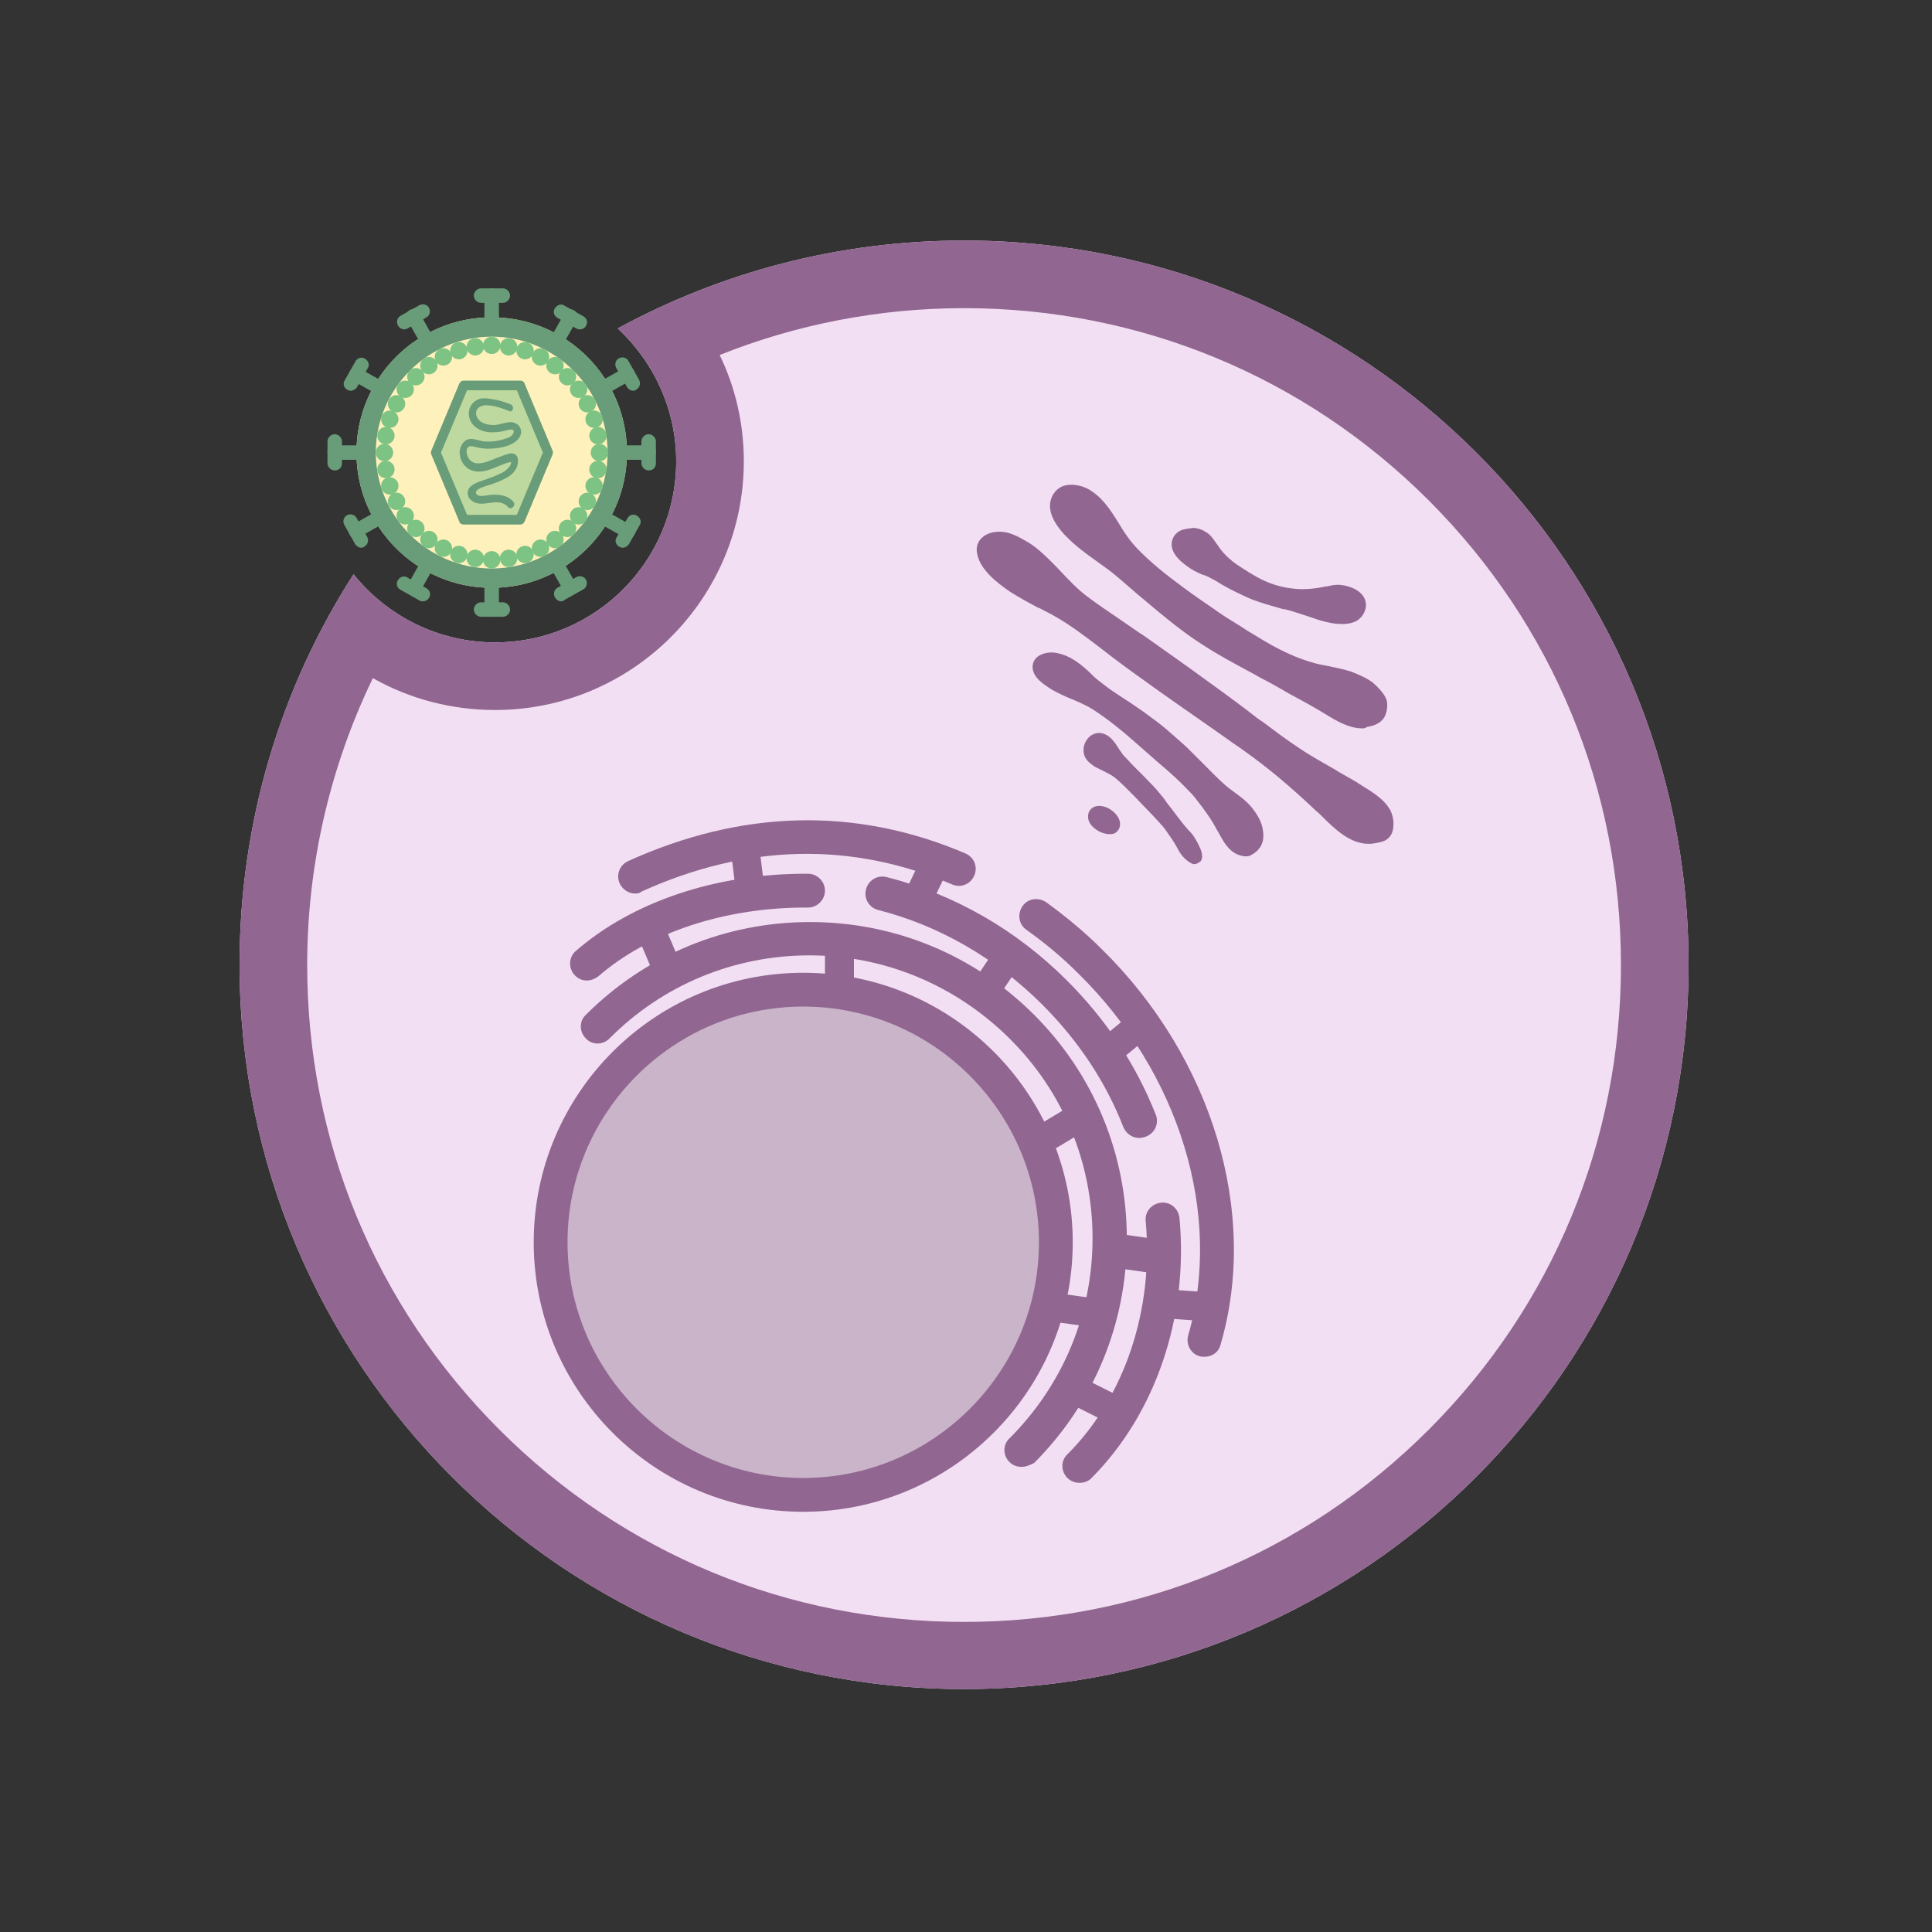 <svg xmlns="http://www.w3.org/2000/svg" viewBox="0 0 400 400">
  <rect x="0" y="0" width="400" height="400" fill="#333333" stroke="none"/>
  <style>.st1{fill:#916691}.st3{fill:#699c78}.st4{fill:#7dc383}</style>
  <g id="cytoplasm">
    <path fill="#f3dff4" d="M199.6 49.8c-26 0-50.4 6.6-71.7 18.2 7.4 6.9 12.1 16.7 12.1 27.5 0 20.7-16.8 37.5-37.5 37.5-11.8 0-22.4-5.5-29.3-14.1-15 23.3-23.6 51.1-23.6 80.8 0 82.8 67.2 150 150 150s150-67.2 150-150-67.2-149.9-150-149.9z" />
  </g>
  <g id="plasma_membrane">
    <path class="st1" d="M199.6 63.8c36.3 0 70.5 14.1 96.2 39.8 25.7 25.7 39.8 59.8 39.8 96.2s-14.1 70.5-39.8 96.2c-25.7 25.7-59.8 39.8-96.2 39.8s-70.5-14.1-96.2-39.8c-25.7-25.7-39.8-59.8-39.8-96.2 0-20.7 4.7-41 13.6-59.4 7.6 4.3 16.3 6.6 25.3 6.6 28.4 0 51.5-23.1 51.5-51.5 0-7.7-1.7-15.2-5-22 16-6.4 33.2-9.7 50.6-9.7m0-14c-26 0-50.4 6.6-71.7 18.2 7.4 6.9 12.1 16.7 12.1 27.5 0 20.7-16.8 37.5-37.5 37.5-11.8 0-22.4-5.5-29.3-14.1-15 23.3-23.6 51.1-23.6 80.8 0 82.8 67.2 150 150 150s150-67.2 150-150-67.2-149.9-150-149.9z" />
  </g>
  <g id="virus">
    <g>
      <circle cx="101.8" cy="93.7" r="28" fill="#fff1bc" />
    </g>
    <path class="st3" d="M101.8 69.7c13.2 0 24 10.8 24 24s-10.8 24-24 24-24-10.8-24-24 10.8-24 24-24m0-4c-15.5 0-28 12.5-28 28s12.5 28 28 28 28-12.5 28-28-12.5-28-28-28z" />
    <g>
      <g>
        <path class="st3" d="M101.8 67.2c-.8 0-1.5-.7-1.5-1.5v-4.5c0-.8.7-1.5 1.5-1.5s1.5.7 1.5 1.5v4.5c0 .8-.6 1.5-1.5 1.5z" />
        <path class="st3" d="M104.1 62.7h-4.5c-.8 0-1.5-.7-1.5-1.5s.7-1.5 1.5-1.5h4.5c.8 0 1.5.7 1.5 1.5s-.7 1.5-1.5 1.5z" />
      </g>
      <g>
        <path class="st3" d="M87.8 70.9c-.5 0-1-.3-1.3-.8l-2.2-3.9c-.4-.7-.2-1.6.5-2 .7-.4 1.6-.2 2 .5l2.2 3.9c.4.7.2 1.6-.5 2-.2.3-.4.3-.7.3z" />
        <path class="st3" d="M83.7 68.2c-.5 0-1-.3-1.3-.8-.4-.7-.2-1.6.5-2l3.9-2.2c.7-.4 1.6-.2 2 .5.4.7.2 1.6-.5 2L84.4 68c-.2.1-.5.2-.7.2z" />
      </g>
      <g>
        <path class="st3" d="M77.6 81.2c-.3 0-.5-.1-.7-.2L73 78.8c-.7-.4-1-1.3-.5-2 .4-.7 1.3-1 2-.5l3.9 2.2c.7.4 1 1.3.5 2-.3.4-.8.7-1.3.7z" />
        <path class="st3" d="M72.6 80.9c-.3 0-.5-.1-.7-.2-.7-.4-1-1.3-.5-2l2.2-3.9c.4-.7 1.3-1 2-.5.7.4 1 1.3.5 2l-2.2 3.9c-.3.4-.8.7-1.3.7z" />
      </g>
      <g>
        <path class="st3" d="M73.8 95.2h-4.5c-.8 0-1.5-.7-1.5-1.5s.7-1.5 1.5-1.5h4.5c.8 0 1.5.7 1.5 1.5s-.6 1.5-1.5 1.5z" />
        <path class="st3" d="M69.3 97.4c-.8 0-1.5-.7-1.5-1.5v-4.5c0-.8.7-1.5 1.5-1.5s1.5.7 1.5 1.5v4.5c0 .9-.6 1.5-1.5 1.5z" />
      </g>
      <g>
        <path class="st3" d="M73.7 111.5c-.5 0-1-.3-1.3-.8-.4-.7-.2-1.6.5-2l3.9-2.2c.7-.4 1.6-.2 2 .5.4.7.2 1.6-.5 2l-3.9 2.2c-.2.2-.4.3-.7.3z" />
        <path class="st3" d="M74.8 113.4c-.5 0-1-.3-1.3-.8l-2.2-3.9c-.4-.7-.2-1.6.5-2 .7-.4 1.6-.2 2 .5l2.2 3.9c.4.7.2 1.6-.5 2-.2.2-.4.3-.7.3z" />
      </g>
      <g>
        <path class="st3" d="M85.6 123.3c-.3 0-.5-.1-.7-.2-.7-.4-1-1.3-.5-2l2.2-3.9c.4-.7 1.3-1 2-.5.7.4 1 1.3.5 2l-2.2 3.9c-.3.5-.8.7-1.3.7z" />
        <path class="st3" d="M87.5 124.5c-.3 0-.5-.1-.7-.2l-3.9-2.2c-.7-.4-1-1.3-.5-2 .4-.7 1.3-1 2-.5l3.9 2.2c.7.4 1 1.3.5 2-.2.4-.7.7-1.3.7z" />
      </g>
      <g>
        <path class="st3" d="M101.8 127.7c-.8 0-1.5-.7-1.5-1.5v-4.5c0-.8.7-1.5 1.5-1.5s1.5.7 1.5 1.5v4.5c0 .8-.6 1.5-1.5 1.5z" />
        <path class="st3" d="M104.1 127.7h-4.5c-.8 0-1.5-.7-1.5-1.5s.7-1.5 1.5-1.5h4.5c.8 0 1.5.7 1.5 1.5s-.7 1.5-1.5 1.5z" />
      </g>
      <g>
        <path class="st3" d="M118.1 123.3c-.5 0-1-.3-1.3-.8l-2.2-3.9c-.4-.7-.2-1.6.5-2 .7-.4 1.6-.2 2 .5l2.2 3.9c.4.7.2 1.6-.5 2-.2.3-.4.3-.7.3z" />
        <path class="st3" d="M116.2 124.5c-.5 0-1-.3-1.3-.8-.4-.7-.2-1.6.5-2l3.9-2.2c.7-.4 1.6-.2 2 .5.4.7.2 1.6-.5 2l-3.9 2.2c-.2.2-.5.3-.7.3z" />
      </g>
      <g>
        <path class="st3" d="M130 111.5c-.3 0-.5-.1-.7-.2l-3.9-2.2c-.7-.4-1-1.3-.5-2 .4-.7 1.3-1 2-.5l3.9 2.2c.7.4 1 1.3.5 2-.3.4-.8.7-1.3.7z" />
        <path class="st3" d="M128.9 113.4c-.3 0-.5-.1-.7-.2-.7-.4-1-1.3-.5-2l2.2-3.9c.4-.7 1.3-1 2-.5.7.4 1 1.3.5 2l-2.2 3.9c-.3.4-.8.7-1.3.7z" />
      </g>
      <g>
        <path class="st3" d="M134.3 95.2h-4.5c-.8 0-1.5-.7-1.5-1.5s.7-1.5 1.5-1.5h4.5c.8 0 1.5.7 1.5 1.5s-.6 1.5-1.5 1.5z" />
        <path class="st3" d="M134.3 97.4c-.8 0-1.5-.7-1.5-1.5v-4.5c0-.8.7-1.5 1.5-1.5s1.5.7 1.5 1.5v4.5c0 .9-.6 1.5-1.5 1.5z" />
      </g>
      <g>
        <path class="st3" d="M126.1 81.2c-.5 0-1-.3-1.3-.8-.4-.7-.2-1.6.5-2l3.9-2.2c.7-.4 1.6-.2 2 .5.4.7.2 1.6-.5 2l-3.9 2.2c-.2.2-.4.3-.7.3z" />
        <path class="st3" d="M131.1 80.9c-.5 0-1-.3-1.3-.8l-2.2-3.9c-.4-.7-.2-1.6.5-2 .7-.4 1.6-.2 2 .5l2.2 3.9c.4.7.2 1.6-.5 2-.2.2-.4.3-.7.3z" />
      </g>
      <g>
        <path class="st3" d="M115.9 70.9c-.3 0-.5-.1-.7-.2-.7-.4-1-1.3-.5-2l2.2-3.9c.4-.7 1.3-1 2-.5.7.4 1 1.3.5 2l-2.2 3.9c-.3.5-.8.7-1.3.7z" />
        <path class="st3" d="M120 68.2c-.3 0-.5-.1-.7-.2l-3.9-2.2c-.7-.4-1-1.3-.5-2s1.3-1 2-.5l3.9 2.2c.7.4 1 1.3.5 2-.2.4-.7.7-1.3.7z" />
      </g>
    </g>
    <g>
      <circle class="st4" cx="79.6" cy="93.7" r="1.8" />
      <circle class="st4" cx="79.9" cy="97.2" r="1.8" />
      <circle class="st4" cx="80.7" cy="100.6" r="1.8" />
      <circle class="st4" cx="82.1" cy="103.8" r="1.8" />
      <circle class="st4" cx="83.9" cy="106.8" r="1.8" />
      <circle class="st4" cx="86.1" cy="109.4" r="1.8" />
      <circle class="st4" cx="88.8" cy="111.7" r="1.8" />
      <circle class="st4" cx="91.8" cy="113.5" r="1.8" />
      <circle class="st4" cx="95" cy="114.8" r="1.8" />
      <circle class="st4" cx="98.4" cy="115.6" r="1.8" />
      <circle class="st4" cx="101.8" cy="115.9" r="1.8" />
      <circle class="st4" cx="105.3" cy="115.6" r="1.8" />
      <circle class="st4" cx="108.7" cy="114.8" r="1.8" />
      <circle class="st4" cx="111.9" cy="113.5" r="1.8" />
      <circle class="st4" cx="114.9" cy="111.7" r="1.8" />
      <circle class="st4" cx="117.5" cy="109.4" r="1.8" />
      <circle class="st4" cx="119.8" cy="106.8" r="1.8" />
      <circle class="st4" cx="121.6" cy="103.8" r="1.8" />
      <circle class="st4" cx="123" cy="100.6" r="1.8" />
      <circle class="st4" cx="123.8" cy="97.2" r="1.8" />
      <circle class="st4" cx="124.1" cy="93.7" r="1.8" />
      <circle class="st4" cx="123.8" cy="90.2" r="1.8" />
      <circle class="st4" cx="123" cy="86.8" r="1.8" />
      <circle class="st4" cx="121.6" cy="83.6" r="1.8" />
      <circle class="st4" cx="119.8" cy="80.6" r="1.8" />
      <circle class="st4" cx="117.5" cy="78" r="1.8" />
      <circle class="st4" cx="114.9" cy="75.7" r="1.8" />
      <circle class="st4" cx="111.9" cy="73.9" r="1.8" />
      <circle class="st4" cx="108.7" cy="72.6" r="1.8" />
      <circle class="st4" cx="105.3" cy="71.8" r="1.8" />
      <circle class="st4" cx="101.8" cy="71.5" r="1.8" />
      <circle class="st4" cx="98.4" cy="71.8" r="1.8" />
      <circle class="st4" cx="95" cy="72.6" r="1.8" />
      <circle class="st4" cx="91.8" cy="73.9" r="1.8" />
      <circle class="st4" cx="88.8" cy="75.7" r="1.8" />
      <circle class="st4" cx="86.1" cy="78" r="1.8" />
      <circle class="st4" cx="83.9" cy="80.6" r="1.8" />
      <circle class="st4" cx="82.1" cy="83.6" r="1.8" />
      <circle class="st4" cx="80.7" cy="86.8" r="1.8" />
      <circle class="st4" cx="79.9" cy="90.2" r="1.8" />
    </g>
    <path opacity=".5" fill="#7dc383" d="M107.7 79.8H96l-5.8 13.9 5.8 13.9h11.7l5.8-13.9z" />
    <path class="st3" d="M107.7 108.6H96c-.4 0-.8-.2-.9-.6l-5.8-13.9c-.1-.2-.1-.5 0-.8l5.8-13.9c.2-.4.5-.6.9-.6h11.7c.4 0 .8.2.9.6l5.8 13.9c.1.2.1.5 0 .8l-5.8 13.9c-.2.4-.5.6-.9.6zm-11-2H107l5.4-12.9-5.4-12.9H96.7l-5.4 12.9 5.4 12.9z" />
    <path class="st3" d="M105.7 83.7c-1.3-.5-2.6-.9-4-1.1-1.2-.2-2.4-.3-3.4.5-1.6 1.2-1.6 3.5-.3 4.9 1.7 1.8 4.3 1.7 6.5 1.2.3-.1 1.6-.5 1.8-.1.2.4-.2 1-.5 1.2-.3.2-.7.4-1.1.5-1.4.5-2.9.7-4.4.6-1.1-.1-2.4-.8-3.5-.4-.9.3-1.4 1.3-1.6 2.2-.2 1.8.8 3.6 2.5 4.2 2.4.9 5.1-.9 7.4-1.6.1 0 .3-.1.4-.1.4-.1.5-.1.3-.1.1.3-.2.9-.4 1.1-.4.5-.9.9-1.5 1.2-1.4.7-2.8 1.2-4.3 1.7-.9.3-1.9.7-2.5 1.5-.5.9-.3 1.9.5 2.5 2.2 1.9 5.5-1 7.6 1.4.6.7 1.7-.3 1.1-1.1-1.3-1.5-3.3-1.6-5.1-1.4-.7.1-1.5.3-2.1.1-.8-.3-.7-.9-.1-1.3 1-.6 2.2-.8 3.2-1.2 1.9-.7 4.3-1.6 4.9-3.7.2-.7.3-1.8-.4-2.3-.8-.6-2.1.1-3 .4-1.9.6-5.1 2.6-6.6.5-.4-.6-.8-1.8-.2-2.4.5-.5 1.6 0 2.2.1.6.1 1.2.2 1.9.2 2 0 4.9-.4 6.3-2 1.3-1.5.3-3.5-1.6-3.5-1.2 0-2.3.6-3.5.6-1.3 0-3-.4-3.5-1.8-.6-1.5.8-2.4 2.2-2.3 1.5.1 3.1.6 4.5 1.2.8.4 1.2-1 .3-1.4z" />
  </g>
  <g id="ER">
    <path class="st1" d="M211.5,303.7c-0.9,0-1.8-0.3-2.5-1c-1.4-1.4-1.4-3.6,0-4.9c11.1-11.1,17.2-25.8,17.2-41.4 c0-15.7-6.1-30.4-17.2-41.4s-25.8-17.2-41.4-17.2s-30.4,6.1-41.4,17.2c-1.4,1.4-3.6,1.4-4.9,0c-1.4-1.4-1.4-3.6,0-4.9 c12.4-12.4,28.9-19.2,46.4-19.2s34,6.8,46.4,19.2c12.4,12.4,19.2,28.9,19.2,46.4c0,17.5-6.8,34-19.2,46.4 C213.3,303.3,212.4,303.7,211.5,303.7z"/>
	  <path class="st1" d="M223.5,307c-0.9,0-1.8-0.3-2.5-1c-1.4-1.4-1.4-3.6,0-4.9c11.8-11.8,17.9-29.9,16.2-48.3 c-0.2-1.9,1.2-3.6,3.2-3.8c1.9-0.2,3.6,1.2,3.8,3.2c1.9,20.5-5,40.6-18.3,53.9C225.3,306.7,224.4,307,223.5,307z"/>
	  <path class="st1" d="M235.9,235.6c-1.4,0-2.7-0.8-3.3-2.2c-3.7-9.5-9.4-18-16.8-25.4c-9.6-9.6-21.4-16.4-34-19.6 c-1.9-0.5-3-2.4-2.5-4.3c0.5-1.9,2.4-3,4.3-2.5c13.9,3.5,26.8,10.9,37.3,21.4c8.1,8.1,14.3,17.4,18.4,27.8c0.7,1.8-0.2,3.8-2,4.5 C236.8,235.5,236.3,235.6,235.9,235.6z"/>
	  <path class="st1" d="M121.5,203c-1,0-1.9-0.4-2.6-1.2c-1.3-1.5-1.1-3.7,0.3-4.9c11.7-10.2,29-16,47.5-16c0.2,0,0.4,0,0.6,0 c1.9,0,3.5,1.6,3.5,3.5c0,1.9-1.6,3.5-3.5,3.5c0,0,0,0,0,0c-17.1-0.1-32.9,5.1-43.5,14.3C123.1,202.7,122.3,203,121.5,203z"/>
	  <path class="st1" d="M249.4,280.9c-0.3,0-0.7,0-1-0.1c-1.9-0.5-2.9-2.5-2.4-4.3c7.2-24.9-1.7-54.3-22.8-75c-3.3-3.3-6.9-6.3-10.7-9 c-1.6-1.1-1.9-3.3-0.8-4.9c1.1-1.6,3.3-1.9,4.9-0.8c4,2.9,7.9,6.1,11.5,9.7c22.9,22.5,32.6,54.6,24.6,81.9 C252.3,280,250.9,280.9,249.4,280.9z"/>
	  <path class="st1" d="M131.5,185c-1.3,0-2.6-0.8-3.2-2.1c-0.8-1.8,0-3.8,1.7-4.6c23.6-10.7,47.2-11.3,69.9-1.6 c1.8,0.8,2.6,2.8,1.8,4.6s-2.8,2.6-4.6,1.8c-20.8-8.9-42.5-8.4-64.3,1.5C132.5,184.9,132,185,131.5,185z"/>
	  <path class="st1" d="M155.5,188.3c-1.5,0-2.8-1.1-3-2.6l-1.3-10.5c-0.2-1.6,1-3.1,2.6-3.3c1.6-0.2,3.1,1,3.3,2.6l1.3,10.5 c0.2,1.6-1,3.1-2.6,3.3C155.8,188.3,155.6,188.3,155.5,188.3z"/>
	  <path class="st1" d="M138.5,204.3c-1.2,0-2.3-0.7-2.8-1.8l-3.9-9.2c-0.7-1.5,0.1-3.3,1.6-3.9c1.5-0.7,3.3,0.1,3.9,1.6l3.9,9.2 c0.7,1.5-0.1,3.3-1.6,3.9C139.3,204.2,138.9,204.3,138.5,204.3z"/>
	  <path class="st1" d="M189.6,190c-0.4,0-0.9-0.1-1.3-0.3c-1.5-0.7-2.1-2.5-1.4-4l3.8-7.9c0.7-1.5,2.5-2.1,4-1.4s2.1,2.5,1.4,4 l-3.8,7.9C191.8,189.3,190.7,190,189.6,190z"/>
    <path class="st1" d="M204.4,207.4c-0.6,0-1.2-0.2-1.7-0.5c-1.4-0.9-1.7-2.8-0.8-4.2l4.1-6.1c0.9-1.4,2.8-1.7,4.2-0.8 c1.4,0.9,1.7,2.8,0.8,4.2l-4.1,6.1C206.3,206.9,205.4,207.4,204.4,207.4z"/>
	  <path class="st1" d="M229.3,220.8c-0.9,0-1.7-0.4-2.3-1.1c-1.1-1.3-0.9-3.2,0.4-4.2l6.8-5.6c1.3-1.1,3.2-0.9,4.2,0.4 c1.1,1.3,0.9,3.2-0.4,4.2l-6.8,5.6C230.6,220.6,229.9,220.8,229.3,220.8z"/>
	  <path class="st1" d="M173.8,206.9c-1.7,0-3-1.3-3-3v-7.8c0-1.7,1.3-3,3-3s3,1.3,3,3v7.8C176.8,205.6,175.5,206.9,173.8,206.9z"/>
	  <path class="st1" d="M230,294.5c-0.5,0-0.9-0.1-1.3-0.3l-7.8-3.9c-1.5-0.7-2.1-2.5-1.3-4c0.7-1.5,2.5-2.1,4-1.3l7.8,3.9 c1.5,0.7,2.1,2.5,1.3,4C232.2,293.9,231.1,294.5,230,294.5z"/>
	  <path class="st1" d="M239.2,263.6c-0.2,0-0.3,0-0.5,0l-9.1-1.3c-1.9-0.3-3.2-2-3-4c0.3-1.9,2-3.3,4-3l9.1,1.3c1.9,0.3,3.2,2,3,4 C242.4,262.4,240.9,263.6,239.2,263.6z"/>
	  <path class="st1" d="M227.4,274.9c-0.1,0-0.3,0-0.4,0l-9.2-1.3c-1.6-0.2-2.8-1.8-2.5-3.4s1.8-2.8,3.4-2.5l9.2,1.3 c1.6,0.2,2.8,1.8,2.5,3.4C230.2,273.8,228.9,274.9,227.4,274.9z"/>
	  <path class="st1" d="M217,238.3c-1,0-2-0.5-2.6-1.5c-0.9-1.4-0.4-3.3,1-4.1l6.5-3.9c1.4-0.9,3.3-0.4,4.1,1s0.4,3.3-1,4.1l-6.5,3.9 C218,238.2,217.5,238.3,217,238.3z"/>
	  <path class="st1" d="M250.6,273.6c-0.1,0-0.1,0-0.2,0l-9.8-0.7c-1.7-0.1-2.9-1.5-2.8-3.2c0.1-1.7,1.6-2.9,3.2-2.8l9.8,0.7 c1.7,0.1,2.9,1.5,2.8,3.2C253.5,272.4,252.2,273.6,250.6,273.6z"/>
  </g>
  <g id="nucleus" >
    <circle fill="#cab4ca" cx="166.3" cy="257.2" r="52.3" />
    <path class="st1" d="M166.3,313c-30.8,0-55.8-25-55.8-55.8s25-55.8,55.8-55.8s55.8,25,55.8,55.8S197,313,166.3,313z M166.3,208.4 c-26.9,0-48.8,21.9-48.8,48.8c0,26.9,21.9,48.8,48.8,48.8s48.8-21.9,48.8-48.8C215.1,230.3,193.2,208.4,166.3,208.4z" />
  </g>
  <g id="golgi">
    <path id="golgi_1_" class="st1" d="M245.1,115.8c0.8,0.7,1.7,1.3,2.6,1.8c1,0.5,2,0.9,2.9,1.3c1,0.5,1.9,1,2.9,1.5c2,1,4,2.1,6,2.9
		c2.7,1.1,5.6,1.8,8.4,2.6c2.3,0.7,4.6,1.5,7,2.1c1.5,0.4,3.4,0.7,4.9,0.1c1.4-0.5,2.1-2,2-3c-0.1-1-0.8-1.8-1.9-2.3
		c-0.8-0.4-1.7-0.7-2.6-0.7c-0.9,0-1.8,0.2-2.7,0.3c-2.1,0.5-4.4,0.7-6.7,0.5c-2.2-0.2-4.4-0.7-6.5-1.7c-2.1-1-4-2.2-5.9-3.5
		c-1.5-1-2.7-2.2-3.7-3.5c-0.9-1.1-1.5-2.6-2.9-3.3c-0.5-0.3-1.4-0.6-2-0.6c-0.7,0-1.6,0.1-2.2,0.4c-1,0.4-1.8,1.7-1.2,3
		C243.8,114.4,244.4,115.1,245.1,115.8z M280.7,128L280.7,128c-0.2,0.2-0.5,0.3-0.7,0.4c-1.3,0.5-2.9,0.5-5.1-0.1
		c-1.4-0.4-2.8-0.8-4.2-1.2c-0.9-0.3-1.9-0.6-2.8-0.9c-0.7-0.2-1.3-0.4-2-0.5c-2.1-0.6-4.4-1.2-6.5-2c-2.1-0.9-4.2-1.9-6.1-2.9
		c-0.3-0.2-0.7-0.4-1-0.6c-0.6-0.3-1.2-0.7-1.9-1c-0.4-0.2-0.8-0.3-1.2-0.5c-0.6-0.2-1.2-0.5-1.7-0.8c-1-0.6-1.9-1.2-2.6-1.8
		c-0.8-0.7-1.4-1.5-1.7-2.2c-0.7-1.6,0.3-3,1.4-3.5c0.7-0.3,1.8-0.4,2.4-0.4c0.7,0,1.6,0.3,2.2,0.6c1,0.6,1.7,1.5,2.3,2.4
		c0.2,0.3,0.5,0.7,0.7,1c1,1.3,2.2,2.5,3.6,3.4c1.8,1.2,3.7,2.5,5.8,3.4c1.9,0.9,4,1.4,6.4,1.7c2,0.2,4.2,0,6.6-0.5l0.2,0
		c0.8-0.2,1.7-0.4,2.6-0.3c0.9,0,1.7,0.3,2.7,0.8c1.2,0.6,2,1.6,2.1,2.6C282.2,125.9,281.8,127.2,280.7,128z M244.5,111.2
		c-0.6,0.5-1.1,1.4-0.7,2.4c0.3,0.6,0.8,1.3,1.5,2c0.7,0.6,1.5,1.2,2.5,1.7c0.5,0.3,1.1,0.5,1.7,0.8c0.4,0.2,0.8,0.3,1.2,0.5
		c0.6,0.3,1.3,0.6,1.9,1c0.3,0.2,0.7,0.4,1,0.5c1.9,1,3.9,2.1,6,2.9c2.1,0.8,4.3,1.4,6.4,2c0.7,0.2,1.4,0.4,2,0.6
		c0.9,0.3,1.9,0.6,2.8,0.9c1.3,0.4,2.7,0.9,4.1,1.2c2,0.5,3.6,0.5,4.7,0.1c0.2-0.1,0.4-0.2,0.6-0.3c0.9-0.6,1.2-1.6,1.2-2.3
		c-0.1-0.8-0.7-1.6-1.7-2.1c-0.9-0.4-1.7-0.7-2.5-0.7c-0.8,0-1.6,0.1-2.4,0.3l-0.2,0c-2.5,0.5-4.7,0.7-6.8,0.5
		c-2.4-0.2-4.6-0.8-6.6-1.7c-2.2-1-4.1-2.3-5.9-3.5c-1.4-1-2.7-2.2-3.8-3.5c-0.3-0.3-0.5-0.7-0.7-1c-0.6-0.8-1.1-1.7-2-2.2
		c-0.5-0.3-1.3-0.5-1.9-0.5c-0.9,0-1.6,0.2-2.1,0.4C244.8,111,244.6,111.1,244.5,111.2z M209.5,121.7c1.8,1.2,3.8,2.3,5.7,3.3
		c1.2,0.6,2.3,1.2,3.5,1.8c3.6,2,6.9,4.6,10.1,7.1c2.9,2.2,5.8,4.4,8.8,6.5c4.4,3.1,8.8,6.2,13.2,9.3c1.2,0.9,2.5,1.7,3.7,2.6
		c1.2,0.8,2.5,1.7,3.7,2.6c5.3,3.7,10.2,8,14.8,12.4c2.8,2.7,6.4,6.8,10.6,6.6c0.8-0.1,2.2-0.2,2.9-0.7c1-0.7,1.1-1.8,1-3
		c0-0.8-0.2-1.5-0.6-2.2c-0.9-1.5-2.5-2.6-4-3.6c-0.8-0.5-1.6-1-2.5-1.5c-4-2.4-8.1-4.5-12-7.1c-2.6-1.7-5.1-3.6-7.6-5.5
		c-1-0.8-2-1.6-3-2.3c-4.2-3.2-8.4-6.3-12.7-9.3c-1.2-0.9-2.4-1.7-3.6-2.6c-1.7-1.2-3.3-2.3-5-3.5c-3.9-2.9-8.1-5.4-12-8.3
		c-3.4-2.6-6-6-9.2-8.8c-0.9-0.8-1.9-1.6-3-2.3c-1.5-1-3.4-2-5.1-2.1c-2.2-0.2-4.7,1-4.2,3.5C203.6,117.4,206.9,120,209.5,121.7z
		 M286.7,173.4c-0.7,0.5-2,0.7-3,0.7c-3.8,0.2-7-3-9.7-5.5c-0.4-0.4-0.8-0.8-1.2-1.1c-5.7-5.3-10.2-9.1-14.8-12.4
		c-1.3-0.9-2.5-1.7-3.7-2.6l-3.7-2.6c-5.2-3.6-9.4-6.6-13.2-9.3c-2.6-1.9-5.7-4.1-8.8-6.5l-0.9-0.7c-2.9-2.2-5.9-4.6-9.2-6.4
		c-1.1-0.6-2.1-1.2-3.2-1.7l-0.3-0.1c-1.9-1-3.9-2.1-5.8-3.3c-2.6-1.7-6-4.3-6.6-7.5c-0.2-1.2,0.2-2.3,1.2-3.1
		c0.9-0.6,2.1-0.9,3.4-0.8c1.8,0.1,3.6,1.1,5.3,2.2c1,0.6,2,1.4,3,2.3c1.3,1.2,2.5,2.4,3.7,3.7c1.7,1.8,3.5,3.6,5.5,5.1
		c2.2,1.6,4.5,3.2,6.7,4.7c1.7,1.2,3.5,2.4,5.3,3.6l1.4,1c1.2,0.8,2.4,1.7,3.6,2.5l1.3,0.9c0.8,0.6,1.6,1.1,2.3,1.7
		c5.1,3.7,9.1,6.5,12.7,9.3c1,0.8,2,1.5,3,2.3c2.2,1.7,4.9,3.7,7.6,5.5c2.5,1.7,5.2,3.2,7.7,4.6c1.4,0.8,2.9,1.6,4.3,2.5l0.1,0.1
		c0.8,0.5,1.6,1,2.4,1.5c1.5,1,3.1,2.1,4.1,3.7c0.4,0.8,0.7,1.6,0.7,2.4C288,171.3,287.9,172.6,286.7,173.4L286.7,173.4L286.7,173.4
		L286.7,173.4L286.7,173.4z M204.3,111.9c-0.6,0.4-1.2,1.1-0.9,2.4c0.4,2.2,2.5,4.5,6.3,7.1c1.9,1.2,3.8,2.3,5.7,3.3l0.3,0.1
		c1.1,0.5,2.2,1.1,3.2,1.7c3.3,1.8,6.3,4.2,9.2,6.4l0.9,0.7c3.1,2.4,6.2,4.6,8.8,6.5c3.8,2.7,8,5.7,13.2,9.3l3.7,2.6
		c1.2,0.8,2.4,1.7,3.7,2.6c4.6,3.3,9.2,7.1,14.9,12.4c0.4,0.4,0.8,0.7,1.2,1.1c2.5,2.5,5.7,5.6,9.1,5.3c1.3-0.1,2.2-0.3,2.7-0.6
		l0.2,0.3l-0.2-0.3c0.8-0.6,0.9-1.5,0.9-2.7c0-0.7-0.2-1.4-0.6-2.1c-0.9-1.5-2.4-2.6-3.8-3.5c-0.8-0.5-1.5-1-2.3-1.5l-0.1-0.1
		c-1.4-0.8-2.9-1.7-4.3-2.5c-2.6-1.5-5.2-3-7.8-4.6c-2.7-1.8-5.3-3.8-7.6-5.5c-1-0.8-2-1.6-3-2.3c-3.7-2.8-7.6-5.7-12.7-9.3
		c-0.8-0.6-1.5-1.1-2.3-1.7l-1.3-0.9c-1.2-0.8-2.4-1.7-3.6-2.5l-1.4-1c-1.7-1.2-3.5-2.5-5.2-3.6c-2.2-1.5-4.6-3.1-6.8-4.7
		c-2.1-1.6-3.8-3.4-5.5-5.2c-1.2-1.2-2.4-2.5-3.7-3.6c-1-0.9-2-1.6-2.9-2.2c-1.6-1-3.3-2-5-2.1C206.2,111.2,205.1,111.4,204.3,111.9
		z M221.3,110.5c3.1,3.3,7.2,5.5,10.6,8.3c4.3,3.6,8.4,7.4,13,10.8c1.3,1,2.7,1.9,4,2.9c4.1,2.7,8.4,4.9,12.6,7.2
		c1.3,0.7,2.5,1.3,3.8,2c3.3,1.8,6.5,3.6,9.8,5.5c2.5,1.5,5.2,3.2,8,2.8c1.1-0.2,2.3-0.6,2.9-1.4c0.5-0.7,0.8-2.1,0.5-3.1
		c-0.3-1.1-1.7-2.5-2.6-3.2c-1.3-1-2.9-1.7-4.3-2.2c-2.6-0.9-5.4-1.2-8-2c-4.4-1.3-8.5-3.6-12.4-6c-1.1-0.7-2.2-1.4-3.3-2.1
		c-1.5-1-3.1-2-4.6-3.1c-2.2-1.4-4.3-2.9-6.4-4.5c-3.6-2.6-7.2-5.4-10.1-8.6c-0.8-0.9-1.6-1.8-2.2-2.8c-2.1-3.1-3.7-7-7.3-9
		c-1.3-0.8-3.2-1-4.5-0.6c-1.7,0.6-2.6,2.3-2.2,4.2c0.3,1.4,1.5,3.2,2.6,4.4C221.1,110.2,221.2,110.4,221.3,110.5z M285.5,149.4
		c-0.8,0.5-1.8,0.8-2.5,0.9c-2.9,0.4-5.8-1.4-8.2-2.8c-2.6-1.6-5.2-3-7.8-4.4l-1.9-1.1c-1.2-0.7-2.5-1.4-3.7-2l-1.4-0.8
		c-3.7-2-7.6-4-11.2-6.4c-1.3-0.9-2.7-1.8-4.1-2.9c-3.3-2.4-6.4-5.1-9.4-7.7c-1.2-1-2.4-2.1-3.6-3.1c-1.3-1.1-2.8-2.1-4.2-3.1
		c-2.2-1.6-4.5-3.2-6.4-5.2l-0.1-0.1c-0.1-0.1-0.2-0.2-0.3-0.3c-1.1-1.2-2.4-3-2.7-4.5c-0.4-2.1,0.6-4,2.4-4.6
		c1.4-0.5,3.3-0.2,4.8,0.6c2.8,1.6,4.4,4.3,6,6.9c0.5,0.8,0.9,1.5,1.4,2.3c0.6,0.9,1.3,1.8,2.2,2.7c3,3.2,6.6,6,10.1,8.6
		c2,1.4,4.1,2.9,6.4,4.5c1.5,1,3.1,2,4.6,3l0.5,0.3c0.9,0.6,1.8,1.2,2.7,1.7c3.6,2.2,7.8,4.7,12.3,6c1.2,0.4,2.4,0.6,3.6,0.8
		c1.5,0.3,3,0.6,4.5,1.1c1.2,0.4,3,1.2,4.4,2.2c0.9,0.7,2.4,2.2,2.7,3.4c0.3,1,0,2.6-0.6,3.4C285.9,149,285.7,149.2,285.5,149.4z
		 M219.8,102.2c-1,0.7-1.5,2-1.2,3.4c0.3,1.4,1.5,3.1,2.5,4.2c0.1,0.1,0.2,0.2,0.3,0.3l0.1,0.1c1.9,2,4.1,3.6,6.3,5.1
		c1.4,1,2.9,2.1,4.2,3.2c1.2,1,2.4,2.1,3.6,3.1c3,2.6,6.1,5.2,9.3,7.7c1.3,1,2.7,2,4,2.8c3.6,2.4,7.4,4.4,11.2,6.4l1.4,0.8
		c1.3,0.7,2.5,1.3,3.8,2l1.9,1.1c2.6,1.4,5.2,2.9,7.8,4.5c2.4,1.5,5.1,3.1,7.7,2.7c1.2-0.2,2.2-0.6,2.6-1.2c0.5-0.7,0.7-2,0.5-2.8
		c-0.3-1-1.6-2.4-2.4-3c-1.3-1-3-1.7-4.2-2.1c-1.4-0.5-2.9-0.8-4.4-1.1c-1.2-0.2-2.4-0.5-3.6-0.8c-4.6-1.4-8.9-3.8-12.5-6.1
		c-0.9-0.6-1.8-1.2-2.7-1.7l-0.5-0.4c-1.5-1-3.1-2-4.6-3.1c-2.4-1.6-4.5-3-6.5-4.5c-3.5-2.6-7.2-5.4-10.2-8.6
		c-0.9-0.9-1.6-1.9-2.3-2.8c-0.5-0.7-1-1.5-1.4-2.3c-1.5-2.5-3.1-5.1-5.7-6.6c-1.3-0.7-3-1-4.2-0.6
		C220.3,101.9,220.1,102,219.8,102.2z M218.3,141.9c2.7,1.5,5.9,2.5,8.5,4.1c3.4,2.1,6.4,4.7,9.4,7.3c0.9,0.8,1.7,1.5,2.6,2.3
		c2.6,2.2,5.2,4.4,7.6,6.9c0.7,0.7,1.4,1.5,2,2.3c1.7,2.1,3.2,4.2,4.5,6.6c1,1.8,1.9,3.9,3.7,4.7c0.7,0.3,1.6,0.5,2.3,0.2
		c0.6-0.3,1.5-1.2,1.8-1.9c0.3-0.9,0.1-2.5-0.2-3.4c-0.4-1.2-1.2-2.3-1.9-3.3c-1.4-1.6-3.2-2.7-4.8-4c-2.6-2.2-5-4.8-7.4-7.2
		c-0.7-0.7-1.4-1.4-2.1-2c-1-0.9-2.1-1.9-3.1-2.7c-1.5-1.2-3.1-2.4-4.7-3.6c-2.7-1.9-5.5-3.8-8.2-5.7c-0.7-0.5-1.4-1.1-2.1-1.7
		c-2.1-1.9-4.3-4.2-7.4-4.8c-1.2-0.2-2.5,0-3.3,0.5c-1,0.7-1,2-0.2,3.1c0.6,0.8,1.8,1.7,2.8,2.2
		C218.1,141.8,218.2,141.9,218.3,141.9z M259.4,176.3c-0.2,0.1-0.3,0.2-0.5,0.3c-0.9,0.4-1.9,0.1-2.6-0.2c-1.8-0.7-2.7-2.5-3.6-4.3
		l-0.3-0.5c-1.1-2.1-2.5-4.2-4.5-6.6c-0.6-0.8-1.3-1.5-2-2.2c-1.9-2-4-3.8-6.1-5.6c-0.5-0.4-1-0.8-1.4-1.3c-0.4-0.4-0.9-0.8-1.3-1.2
		l-1.3-1.1c-2.8-2.5-5.9-5.1-9.3-7.3c-1.4-0.9-3-1.6-4.6-2.3c-1.3-0.6-2.7-1.2-3.9-1.9c-0.1-0.1-0.2-0.1-0.3-0.2
		c-0.6-0.4-2.2-1.3-2.9-2.3c-0.9-1.3-0.8-2.7,0.3-3.5l0,0c0.8-0.6,2.3-0.8,3.6-0.6c2.9,0.5,5.1,2.5,7,4.3l0.6,0.6
		c0.6,0.6,1.3,1.1,2,1.7c1.5,1.1,3.1,2.2,4.6,3.2c1.2,0.8,2.4,1.6,3.6,2.5c1.7,1.2,3.2,2.4,4.7,3.6c1.1,0.9,2.1,1.8,3.1,2.8
		c0.7,0.6,1.4,1.3,2.1,2c0.7,0.7,1.4,1.4,2,2.1c1.7,1.7,3.5,3.6,5.4,5.1c0.5,0.4,1.1,0.8,1.6,1.2c1.1,0.8,2.3,1.7,3.2,2.8
		c1,1.2,1.7,2.3,2,3.4c0.3,0.9,0.5,2.6,0.2,3.6C260.6,175.2,260,175.9,259.4,176.3z M215.7,136.7c-0.8,0.6-0.9,1.6-0.2,2.6
		c0.4,0.6,1.4,1.4,2.7,2.1c0.1,0.1,0.2,0.1,0.3,0.2c1.2,0.7,2.6,1.3,3.9,1.8c1.6,0.7,3.2,1.4,4.7,2.3c3.5,2.2,6.5,4.8,9.4,7.3
		l1.3,1.1c0.4,0.4,0.9,0.8,1.3,1.2c0.5,0.4,1,0.8,1.4,1.2c2.1,1.8,4.2,3.7,6.1,5.7c0.7,0.7,1.4,1.5,2,2.3c2,2.4,3.4,4.5,4.5,6.7
		l0.3,0.6c0.8,1.6,1.7,3.4,3.2,4c0.6,0.2,1.4,0.4,2,0.2c0.6-0.2,1.3-1.1,1.6-1.7c0.3-0.8,0.1-2.3-0.2-3.1c-0.3-1-0.9-2-1.9-3.1
		c-0.9-1.1-2-1.9-3.1-2.7c-0.5-0.4-1.1-0.8-1.7-1.3c-1.9-1.6-3.7-3.4-5.4-5.2c-0.7-0.7-1.4-1.4-2-2.1c-0.7-0.7-1.4-1.4-2.1-2
		c-1-0.9-2.1-1.9-3.1-2.7c-1.5-1.2-3-2.4-4.6-3.6c-1.2-0.8-2.4-1.7-3.5-2.5c-1.5-1.1-3.1-2.1-4.6-3.3c-0.7-0.6-1.5-1.1-2.1-1.7
		l-0.6-0.6c-1.9-1.8-3.9-3.6-6.6-4.1C217.6,136.1,216.3,136.3,215.7,136.7z M226.6,157.7c1.4,0.9,3.1,1.4,4.4,2.4
		c1.7,1.3,3.2,2.9,4.7,4.5c0.4,0.5,0.9,0.9,1.3,1.4c1.3,1.3,2.6,2.6,3.8,4.1c0.4,0.4,0.7,0.8,1,1.3c0.9,1.1,1.7,2.3,2.3,3.5
		c0.5,0.9,1.1,1.9,1.9,2.6c0.3,0.3,0.8,0.6,1,0.6c0.3,0,0.6-0.1,0.7-0.3c0.1-0.3-0.1-1-0.2-1.4c-0.2-0.6-0.6-1.3-0.9-1.9
		c-0.6-1-1.5-1.9-2.3-2.8c-1.3-1.5-2.4-3.1-3.6-4.6c-0.3-0.4-0.7-0.9-1-1.3c-0.5-0.6-1-1.2-1.5-1.8c-0.7-0.8-1.5-1.6-2.2-2.4
		c-1.3-1.3-2.7-2.6-4-4c-0.3-0.4-0.7-0.8-1-1.2c-0.9-1.4-1.9-3.3-3.6-3.7c-0.6-0.1-1.5,0.1-2,0.7c-0.7,0.7-0.9,1.9-0.6,2.7
		c0.2,0.6,0.8,1.2,1.3,1.5C226.5,157.6,226.5,157.7,226.6,157.7z M247.9,178.2c-0.2,0.2-0.5,0.2-0.8,0.2c-0.3-0.1-0.7-0.3-1.2-0.7
		c-0.9-0.7-1.5-1.7-2-2.7c-0.6-1.1-1.4-2.3-2.3-3.5c-0.3-0.4-0.7-0.9-1-1.3c-1-1.2-2.1-2.3-3.2-3.4l-2.2-2.3
		c-1.4-1.4-2.8-2.9-4.4-4.2c-0.7-0.6-1.6-0.9-2.4-1.3c-0.7-0.3-1.4-0.7-2-1.1l-0.1-0.1c-0.5-0.3-1.2-1-1.5-1.8
		c-0.3-1-0.1-2.2,0.7-3.1c0.6-0.6,1.5-1,2.3-0.8c1.6,0.3,2.5,1.8,3.3,3.1c0.2,0.3,0.3,0.5,0.5,0.7c0.3,0.4,0.6,0.8,0.9,1.2
		c0.8,0.9,1.6,1.7,2.5,2.5c0.5,0.5,1,1,1.5,1.4c0.8,0.8,1.5,1.6,2.3,2.4c0.5,0.5,1,1.1,1.5,1.8c0.3,0.4,0.6,0.7,0.9,1.1l0.9,1.1
		c0.9,1.2,1.8,2.5,2.8,3.6c0.2,0.2,0.4,0.5,0.6,0.7c0.6,0.7,1.2,1.3,1.7,2.1c0.5,0.8,0.8,1.4,1,1.9c0,0,0.4,1.1,0.2,1.6
		C248.1,178,248,178.1,247.9,178.2z M226.3,153.3c-0.1,0.1-0.2,0.2-0.3,0.3c-0.6,0.6-0.8,1.6-0.5,2.4c0.1,0.4,0.6,1,1.2,1.4
		c0.1,0.1,0.1,0.1,0.2,0.1c0.6,0.4,1.2,0.7,1.9,1c0.9,0.4,1.7,0.8,2.5,1.4c1.6,1.3,3.1,2.8,4.5,4.2l2.2,2.3c1.1,1.1,2.2,2.2,3.2,3.4
		c0.4,0.4,0.7,0.9,1,1.3c1,1.3,1.7,2.5,2.4,3.6c0.5,0.9,1.1,1.9,1.9,2.5c0.5,0.4,0.8,0.5,0.9,0.5c0.1,0,0.3-0.1,0.3-0.1
		c0-0.1,0-0.7-0.2-1.2c-0.2-0.5-0.5-1.1-0.9-1.8c-0.5-0.7-1-1.4-1.6-2c-0.2-0.2-0.4-0.5-0.6-0.7c-1-1.2-1.9-2.5-2.9-3.7l-0.9-1.1
		c-0.3-0.4-0.6-0.7-0.9-1.1c-0.5-0.7-1-1.3-1.5-1.8c-0.7-0.8-1.5-1.6-2.2-2.4c-0.5-0.5-1-1-1.5-1.4c-0.8-0.8-1.7-1.7-2.5-2.6
		c-0.4-0.4-0.7-0.9-1-1.3c-0.2-0.2-0.3-0.5-0.5-0.7c-0.8-1.2-1.6-2.5-2.9-2.8C227.2,152.9,226.7,153,226.3,153.3z M226.4,168.3
		c1.3-1.5,4.7,0.5,4.7,2.4c0,1.7-2.1,1.3-3.2,0.7C226.8,170.8,225.5,169.4,226.4,168.3z M230.9,171.9c-0.8,0.6-2.4,0.2-3.2-0.2
		c-0.8-0.4-1.8-1.3-2-2.3c-0.1-0.5,0-1,0.3-1.4c0.7-0.8,1.9-0.8,3.1-0.2c1.1,0.5,2.2,1.6,2.2,2.8
		C231.5,171.4,231.2,171.8,230.9,171.9z M226.8,168.4c-0.1,0.1-0.1,0.1-0.2,0.2c-0.2,0.2-0.3,0.5-0.2,0.8c0.1,0.7,0.9,1.4,1.6,1.8
		c0.8,0.4,2,0.6,2.5,0.3c0.2-0.1,0.3-0.3,0.3-0.7c0-0.8-0.8-1.7-1.9-2.2C228.1,168.1,227.3,168,226.8,168.4z"/>
	<path class="st1" d="M247.3,178.9c-0.1,0-0.2,0-0.2,0c-0.4-0.1-0.8-0.3-1.4-0.8c-1-0.8-1.6-1.8-2.1-2.8c-0.6-1.1-1.4-2.2-2.3-3.5
		c-0.3-0.4-0.6-0.8-1-1.2c-1-1.1-2-2.2-3-3.2l-2.3-2.4c-1.4-1.4-2.8-2.9-4.3-4.1c-0.7-0.5-1.5-0.9-2.3-1.3c-0.8-0.4-1.5-0.7-2.1-1.1
		l-0.1-0.1c-0.6-0.4-1.4-1.1-1.7-2c-0.4-1.2-0.1-2.6,0.8-3.6c0.7-0.8,1.8-1.2,2.8-1c1.8,0.4,2.7,1.9,3.6,3.3
		c0.2,0.3,0.3,0.5,0.5,0.7c0.2,0.4,0.5,0.7,0.9,1.1c0.8,0.9,1.6,1.7,2.4,2.5c0.5,0.5,1,1,1.5,1.5c0.8,0.8,1.6,1.7,2.3,2.4
		c0.5,0.6,1,1.2,1.5,1.8c0.2,0.3,0.5,0.6,0.7,1l1.1,1.4c0.9,1.2,1.8,2.4,2.7,3.5l0.7,0.8c0.6,0.6,1.2,1.3,1.6,2.1
		c0.5,0.8,0.8,1.5,1,2c0.2,0.5,0.4,1.4,0.2,2c-0.1,0.2-0.2,0.5-0.5,0.6l0,0C247.9,178.8,247.6,178.9,247.3,178.9z M226.6,153.7
		c-0.1,0.1-0.2,0.1-0.2,0.2c-0.4,0.5-0.6,1.3-0.4,1.8c0.1,0.3,0.5,0.8,1,1.1c0.1,0.1,0.2,0.1,0.2,0.2c0.5,0.3,1.1,0.6,1.7,0.9
		l0.1,0.1c0.9,0.4,1.8,0.8,2.6,1.5c1.7,1.3,3.2,2.9,4.5,4.3l2.2,2.3c1.2,1.2,2.2,2.3,3.2,3.5c0.4,0.4,0.7,0.9,1.1,1.3
		c1,1.3,1.8,2.5,2.4,3.6c0.5,0.9,1,1.8,1.7,2.4c0.1,0.1,0.2,0.2,0.3,0.2c0-0.1-0.1-0.3-0.1-0.4c-0.2-0.5-0.4-1-0.8-1.7
		c-0.4-0.7-1-1.3-1.6-2l-0.2-0.2c-0.1-0.2-0.3-0.3-0.4-0.5c-0.9-1.1-1.8-2.2-2.6-3.3l-1.1-1.5c-0.3-0.4-0.6-0.7-0.8-1.1
		c-0.5-0.6-1-1.2-1.5-1.8c-0.7-0.8-1.4-1.6-2.2-2.4c-0.4-0.5-0.9-0.9-1.4-1.3l-0.2-0.2c-0.8-0.8-1.7-1.6-2.4-2.5
		c-0.4-0.5-0.7-0.9-1-1.3c-0.1-0.1-0.2-0.3-0.3-0.4l-0.2-0.3c-0.7-1.1-1.5-2.3-2.6-2.6C227.2,153.4,226.9,153.5,226.6,153.7z
		 M258,177.3c-0.7,0-1.3-0.2-1.8-0.4c-1.9-0.8-3-2.8-3.9-4.5l-0.3-0.5c-1.1-2.1-2.5-4.1-4.4-6.5c-0.6-0.8-1.3-1.5-2-2.2
		c-1.9-2-4-3.8-6-5.5l-4.1-3.6c-2.7-2.4-5.8-5-9.2-7.2c-1.4-0.9-3.1-1.6-4.5-2.2c-1.3-0.5-2.7-1.2-4-1.9l-0.3-0.2
		c-0.8-0.5-2.3-1.5-3-2.5c-1.1-1.5-0.9-3.2,0.4-4.2c1-0.7,2.5-1,3.9-0.7c3.1,0.6,5.3,2.6,7.2,4.4l0.6,0.6c0.6,0.5,1.3,1.1,2,1.6
		c1.4,1.1,3,2.1,4.5,3.1l0.8,0.5c1,0.7,1.9,1.3,2.9,2c1.6,1.2,3.2,2.3,4.7,3.6c1,0.9,2.1,1.8,3.2,2.8c0.7,0.6,1.4,1.3,2.1,2
		c0.7,0.7,1.4,1.4,2.1,2.1c1.6,1.6,3.4,3.5,5.3,5.1c0.5,0.4,1.1,0.8,1.6,1.2c1.1,0.8,2.3,1.7,3.3,2.9c1,1.2,1.7,2.4,2.1,3.6
		c0.3,0.9,0.6,2.7,0.1,3.9c-0.3,0.9-1.1,1.7-1.7,2.1c-0.2,0.1-0.4,0.2-0.5,0.3C258.8,177.2,258.4,177.3,258,177.3z M216,137.1
		c-0.6,0.4-0.6,1.2-0.1,1.9c0.4,0.6,1.4,1.3,2.5,2c0.1,0.1,0.2,0.1,0.3,0.2c1.2,0.7,2.6,1.3,3.8,1.8c1.6,0.7,3.2,1.4,4.7,2.3
		c3.5,2.2,6.6,4.9,9.5,7.4l4,3.5c2.1,1.8,4.2,3.7,6.2,5.7c0.8,0.8,1.4,1.6,2,2.3c2,2.4,3.4,4.6,4.6,6.8l0.3,0.6
		c0.8,1.6,1.6,3.2,3,3.7c0.7,0.3,1.3,0.3,1.6,0.2c0.5-0.2,1.1-0.9,1.3-1.5c0.2-0.7,0.1-2.1-0.2-2.8c-0.3-0.9-0.9-1.9-1.8-3
		c-0.8-1-1.9-1.8-3-2.6l-0.3-0.2c-0.5-0.4-1-0.7-1.5-1.1c-1.9-1.6-3.6-3.3-5.3-5l-0.2-0.2c-0.7-0.7-1.4-1.4-2-2.1l-0.1-0.1
		c-0.7-0.7-1.3-1.3-2-1.9c-1-0.9-2-1.8-3.1-2.7c-1.4-1.2-3-2.3-4.6-3.5c-1-0.7-2.1-1.5-3.1-2.2l-0.6-0.4c-1.5-1-3-2.1-4.4-3.1
		c-0.7-0.6-1.5-1.1-2.1-1.7l-0.6-0.6c-1.9-1.7-3.8-3.5-6.4-4C217.6,136.6,216.5,136.8,216,137.1z M283.3,174.7c-3.8,0-7-3.1-9.6-5.7
		c-0.4-0.4-0.8-0.8-1.2-1.1c-5.6-5.3-10.2-9.1-14.7-12.3c-1.2-0.9-2.5-1.7-3.7-2.6l-3.7-2.6c-5.3-3.7-9.5-6.6-13.2-9.3
		c-2.4-1.7-5.6-4-8.8-6.5l-0.9-0.7c-2.9-2.2-5.9-4.5-9.1-6.3c-1-0.6-2.1-1.1-3.2-1.7l-0.3-0.1c-1.9-1-3.9-2.1-5.8-3.3
		c-2.6-1.8-6.2-4.5-6.8-7.9c-0.3-1.5,0.2-2.7,1.4-3.6c1-0.7,2.3-1,3.7-0.9c1.9,0.1,3.8,1.2,5.5,2.2c1,0.6,2,1.4,3.1,2.4
		c1.3,1.2,2.6,2.5,3.7,3.7c1.7,1.8,3.4,3.6,5.4,5.1c2.1,1.6,4.4,3.1,6.7,4.7l0.3,0.2c1.6,1.1,3.3,2.3,5,3.4l8.6,6.1
		c5,3.6,9,6.5,12.7,9.3c0.8,0.6,1.6,1.3,2.5,1.9l0.6,0.4c2.4,1.8,4.9,3.7,7.5,5.4c2.5,1.7,5.3,3.2,7.7,4.6l0.1,0.1
		c1.4,0.8,2.8,1.6,4.2,2.4l0.1,0.1c0.8,0.5,1.6,1,2.4,1.5c1.5,1,3.2,2.2,4.2,3.9c0.5,0.8,0.7,1.7,0.8,2.6c0,0.9,0.1,2.7-1.4,3.7
		l-0.3,0.2l0,0c-0.8,0.4-2.1,0.6-3,0.7C283.6,174.7,283.5,174.7,283.3,174.7z M206.9,111.7c-0.9,0-1.7,0.2-2.3,0.6v0
		c-0.6,0.5-0.9,1.1-0.7,1.9c0.4,2.1,2.4,4.3,6.1,6.8c1.8,1.2,3.7,2.2,5.7,3.2l0.3,0.1c1.1,0.6,2.2,1.1,3.3,1.7
		c3.3,1.8,6.3,4.1,9.2,6.4l1.1,0.8c3,2.3,6.1,4.6,8.8,6.5c4.1,2.9,8.3,5.9,13.2,9.3l3.7,2.6c1.2,0.8,2.4,1.7,3.7,2.6
		c4.6,3.3,9.3,7.1,14.9,12.5c0.4,0.4,0.8,0.8,1.2,1.2c2.5,2.4,5.5,5.4,8.7,5.2c1.4-0.1,2.1-0.3,2.4-0.5l0,0c0.5-0.4,0.7-1,0.7-2.3
		c0-0.6-0.2-1.3-0.5-1.8c-0.8-1.4-2.3-2.4-3.7-3.3c-0.8-0.5-1.5-1-2.3-1.4l-0.1-0.1c-1.3-0.8-2.7-1.5-4-2.3l-0.3-0.2
		c-2.4-1.4-5.2-2.9-7.8-4.6c-2.7-1.8-5.4-3.8-7.6-5.5l-3-2.3c-3.8-2.9-7.7-5.7-12.7-9.3c-0.8-0.6-1.5-1.1-2.3-1.7l-6.3-4.4
		c-1.7-1.3-3.5-2.5-5.2-3.6c-2.1-1.4-4.6-3.1-6.8-4.8c-2.1-1.6-3.8-3.4-5.5-5.2l-0.1-0.1c-1.2-1.2-2.4-2.5-3.6-3.6
		c-1-0.9-1.9-1.6-2.9-2.2c-1.6-1-3.2-1.9-4.7-2C207.1,111.7,207,111.7,206.9,111.7z M229.8,172.7c-0.9,0-1.8-0.3-2.3-0.6
		c-0.9-0.5-2-1.4-2.2-2.6c-0.1-0.6,0-1.3,0.4-1.8c0.8-1,2.2-1.1,3.7-0.4c1.2,0.6,2.5,1.9,2.5,3.3c0,0.7-0.3,1.3-0.8,1.7l0,0
		C230.8,172.6,230.3,172.7,229.8,172.7z M227.1,168.8c0,0-0.1,0.1-0.1,0.1c-0.1,0.1-0.1,0.2-0.1,0.4c0.1,0.5,0.7,1.1,1.3,1.4
		c0.8,0.4,1.7,0.5,1.9,0.3c0,0,0.1-0.1,0.1-0.2c0-0.5-0.6-1.3-1.6-1.8C228,168.6,227.4,168.5,227.1,168.8z M282,150.8
		c-2.7,0-5.4-1.6-7.5-2.9c-2.6-1.6-5.4-3.1-7.8-4.4l-1.9-1.1c-1.2-0.7-2.5-1.4-3.7-2l-1.6-0.9c-3.7-2-7.5-4-11.1-6.4
		c-1.4-0.9-2.8-1.9-4.1-2.9c-3.2-2.4-6.3-5.1-9.3-7.6l-0.1-0.1c-1.2-1-2.4-2.1-3.6-3.1c-1.3-1.1-2.7-2.1-4.1-3.1
		c-2.1-1.5-4.5-3.2-6.5-5.3l-0.1-0.1c-0.1-0.1-0.2-0.2-0.3-0.3c-1.1-1.2-2.5-3.1-2.8-4.8c-0.5-2.3,0.7-4.5,2.7-5.2
		c1.5-0.5,3.6-0.2,5.2,0.7c2.9,1.7,4.6,4.4,6.2,7c0.5,0.8,0.9,1.5,1.4,2.2c0.6,0.9,1.3,1.8,2.1,2.7c3,3.2,6.6,6,10,8.5
		c2,1.5,4.1,2.9,6.4,4.5l0.7,0.5c1.3,0.9,2.6,1.7,3.9,2.5l0.5,0.3c0.9,0.6,1.8,1.2,2.7,1.7c3.5,2.2,7.7,4.6,12.2,5.9
		c1.2,0.4,2.5,0.6,3.5,0.8c1.4,0.3,3,0.6,4.6,1.1c1.3,0.5,3.1,1.2,4.6,2.3c0.8,0.7,2.5,2.3,2.9,3.7c0.3,1.2,0,2.9-0.7,3.8
		c-0.2,0.3-0.5,0.5-0.7,0.7c-0.8,0.6-1.9,0.9-2.7,1C282.7,150.8,282.4,150.8,282,150.8z M220.1,102.6c-0.9,0.6-1.2,1.7-1,2.9
		c0.2,1.2,1.4,2.9,2.4,4l0.1,0.1c0.1,0.1,0.1,0.1,0.2,0.2l0.1,0.1c1.8,1.9,4.1,3.5,6.2,5l0.1,0.1c1.4,1,2.8,2,4.2,3.1
		c1.2,1,2.4,2.1,3.6,3.1c3,2.6,6.1,5.2,9.3,7.6c1.3,1,2.7,1.9,4,2.8c3.5,2.3,7.3,4.3,10.9,6.2l1.7,0.9c1.3,0.7,2.5,1.3,3.8,2
		l1.9,1.1c2.6,1.4,5.3,2.9,7.8,4.5c2.3,1.4,4.9,3,7.4,2.6c1.1-0.2,2-0.6,2.3-1c0.4-0.5,0.6-1.7,0.4-2.3c-0.2-0.7-1.3-2-2.3-2.8
		c-1-0.7-2.3-1.4-4.1-2.1c-1.4-0.5-2.9-0.8-4.3-1.1c-1.3-0.3-2.5-0.5-3.7-0.9c-4.6-1.4-9-3.9-12.6-6.1c-0.8-0.5-1.6-1-2.5-1.6
		l-0.8-0.5c-1.6-1-3.1-2-4.6-3.1c-2.4-1.6-4.5-3-6.5-4.5c-3.5-2.6-7.2-5.4-10.3-8.7c-0.9-1-1.7-1.9-2.3-2.9c-0.5-0.7-1-1.5-1.4-2.3
		c-1.5-2.5-3-5-5.6-6.4c-1.2-0.7-2.8-0.9-3.8-0.5C220.5,102.4,220.3,102.5,220.1,102.6L220.1,102.6z M277.9,129.2
		c-0.9,0-2-0.1-3.2-0.4c-1.4-0.3-2.7-0.8-3.9-1.2l-0.3-0.1c-0.9-0.3-1.9-0.6-2.8-0.9c-0.7-0.2-1.3-0.4-2-0.5l-0.1,0
		c-2.1-0.6-4.3-1.2-6.4-2c-2.1-0.9-4.2-1.9-6.1-3c-0.3-0.2-0.7-0.4-1-0.6l-0.3-0.2c-0.5-0.3-1-0.5-1.5-0.8c-0.3-0.1-0.6-0.3-0.9-0.4
		l-0.4-0.1c-0.5-0.2-1.1-0.5-1.7-0.8c-1.1-0.6-2-1.3-2.7-1.9c-0.9-0.8-1.5-1.6-1.8-2.4c-0.7-1.8,0.3-3.5,1.7-4.1
		c0.7-0.3,1.8-0.4,2.5-0.5c0,0,0,0,0,0c0.8,0,1.8,0.3,2.4,0.7c1.2,0.6,1.8,1.6,2.5,2.6l0.1,0.1c0.2,0.3,0.4,0.6,0.6,0.9
		c1,1.3,2.2,2.4,3.5,3.3c1.7,1.1,3.6,2.4,5.8,3.4c1.8,0.8,3.9,1.4,6.2,1.6c2,0.2,4.1,0,6.5-0.5l0.2,0c0.8-0.2,1.7-0.4,2.7-0.3
		c1,0.1,1.8,0.3,2.9,0.8c1.4,0.7,2.3,1.8,2.4,3.1c0.1,1-0.4,2.5-1.7,3.4v0c-0.3,0.2-0.5,0.3-0.8,0.4
		C279.5,129.1,278.7,129.2,277.9,129.2z M244.8,111.6c-0.5,0.3-0.8,1-0.5,1.8c0.2,0.6,0.7,1.2,1.4,1.8c0.6,0.6,1.4,1.1,2.4,1.7
		c0.4,0.2,0.9,0.4,1.4,0.6l0.3,0.1c0.5,0.2,0.9,0.4,1.2,0.5c0.6,0.3,1.3,0.6,1.9,1c0.4,0.2,0.7,0.4,1,0.5c1.8,0.9,3.9,2,6,2.9
		c2.1,0.8,4.2,1.4,6.3,2l0.6,0.2c0.5,0.1,1,0.3,1.4,0.4c1,0.3,1.9,0.6,2.8,0.9c1.5,0.5,2.8,0.9,4.1,1.2c1.9,0.5,3.4,0.5,4.4,0.1
		c0.2-0.1,0.3-0.2,0.5-0.2c0.7-0.5,1-1.3,1-1.9c0-0.6-0.6-1.2-1.4-1.6c-0.9-0.4-1.6-0.6-2.3-0.6c-0.7,0-1.5,0.1-2.3,0.3l-0.2,0
		c-2.5,0.5-4.8,0.7-7,0.5c-2.5-0.2-4.7-0.8-6.7-1.8c-2.2-1-4.2-2.3-6-3.5c-1.5-1-2.8-2.2-3.9-3.6c-0.3-0.3-0.5-0.7-0.8-1.1
		c-0.5-0.8-1.1-1.6-1.9-2c-0.4-0.2-1.2-0.5-1.6-0.5c0,0,0,0,0,0c-0.8,0-1.5,0.1-1.9,0.3C245,111.5,244.9,111.5,244.8,111.6
		L244.8,111.6z"/>
  </g>
</svg>